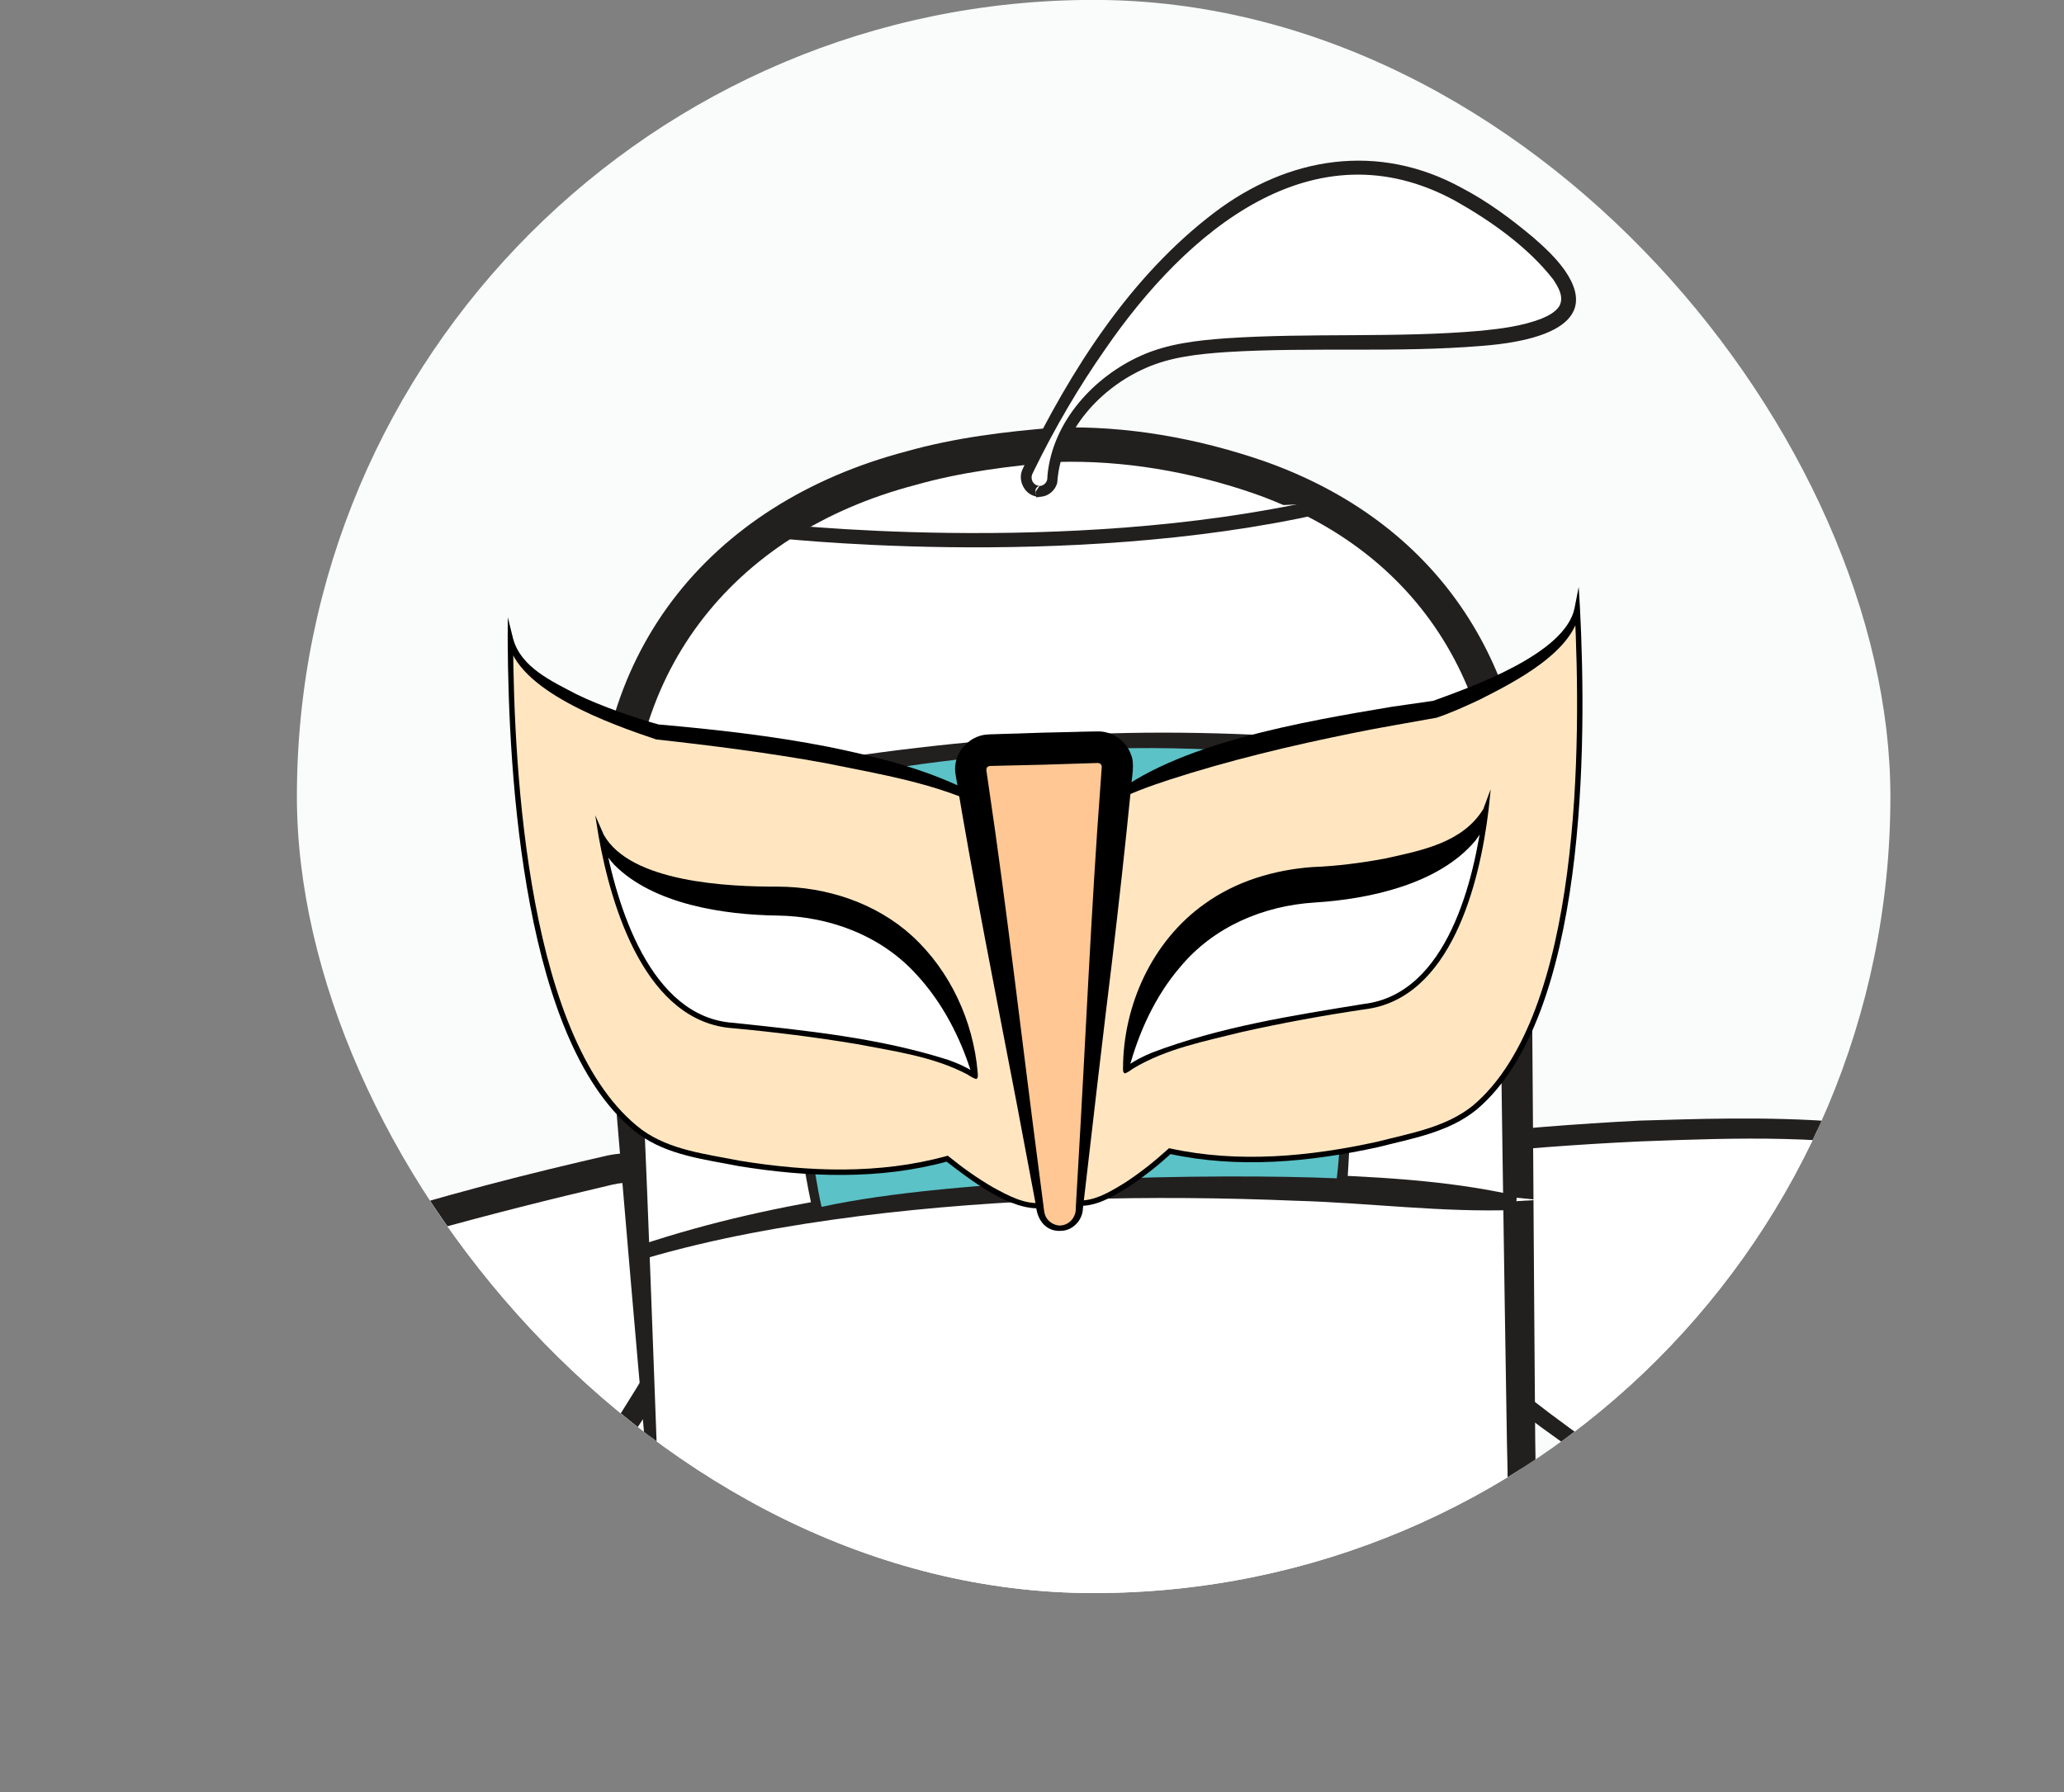 <svg xmlns="http://www.w3.org/2000/svg" fill="none" viewBox="-14.16 0.44 98.44 85.5">
<rect x="-14.16" y="0.44" width="98.44" height="85.5" fill="#808080" stroke="none"/>
<g clip-path="url(#clip0_1260_1031)">
<rect y="0.436" width="76" height="76" rx="38" fill="#FAFBFB"/>
<path d="M52.555 62.256C50.011 59.802 51.476 55.464 54.964 55.099C64.627 54.095 79.245 53.287 81.878 57.223C81.878 57.223 86.141 62.516 82.249 71.161C80.853 74.258 77.6 76.178 74.426 75.753C71.935 75.418 68.886 74.22 64.61 71.615C60.335 69.011 56.23 65.808 52.554 62.261L52.552 62.258L52.555 62.256Z" fill="white"/>
<path d="M52.196 62.484C50.977 61.317 50.526 59.423 51.063 57.806C51.566 56.134 53.094 54.826 54.808 54.645C57.899 54.3 60.964 54.054 64.057 53.897C68.562 53.78 79.411 53.21 82.207 56.95C85.363 61.562 84.624 67.84 81.948 72.473C80.721 74.303 78.792 75.653 76.636 76.037C73.461 76.553 70.283 75.014 67.507 73.665C62.013 70.792 56.359 66.567 52.193 62.486L52.196 62.484ZM52.911 62.03C56.599 65.632 62.521 70.324 67.823 73.036C72.567 75.493 77.646 77.263 81.332 72.057C83.571 68.099 84.312 62.949 82.302 58.768C81.422 56.7 79.843 56.012 77.772 55.517C73.3 54.546 68.658 54.717 64.094 54.889C61.035 55.028 57.953 55.27 54.918 55.588C53.535 55.723 52.325 56.741 51.904 58.085C51.422 59.494 51.87 61.011 52.909 62.028L52.911 62.03Z" fill="#221F1F"/>
<mask id="mask0_1260_1031" style="mask-type:luminance" maskUnits="userSpaceOnUse" x="-15" y="38" width="40" height="33">
<path d="M24.684 48.894L-7.882 38.968L-14.157 60.132L18.41 70.058L24.684 48.894Z" fill="white"/>
</mask>
<g mask="url(#mask0_1260_1031)">
<path d="M19.311 62.293C20.966 59.137 18.243 55.493 14.824 56.274C5.358 58.454 -8.743 62.428 -10.026 67.02C-10.026 67.02 -12.434 73.429 -6.084 80.38C-3.807 82.869 -0.135 83.636 2.742 82.204C4.999 81.075 7.521 78.948 10.768 75.089C14.016 71.23 16.922 66.858 19.308 62.293L19.311 62.293Z" fill="white"/>
<path d="M18.727 62.154C19.364 60.884 19.35 59.392 18.475 58.246C17.697 57.178 16.332 56.645 15.056 56.95C12.098 57.643 9.099 58.395 6.154 59.223C1.779 60.507 -2.658 61.844 -6.604 64.165C-8.412 65.291 -9.675 66.403 -9.891 68.634C-10.544 73.246 -8.285 77.91 -4.947 80.94C-3.001 82.492 -0.261 83.048 2.073 82.129C4.415 81.106 6.363 79.33 8.14 77.467C12.234 73.24 16.601 66.377 18.73 62.157L18.727 62.154ZM19.888 62.433C16.848 68.358 8.935 79.894 2.312 82.771C-0.254 83.757 -3.239 83.216 -5.396 81.526C-7.813 79.397 -9.608 76.553 -10.492 73.403C-10.97 71.549 -11.101 69.57 -10.717 67.679C-10.544 66.579 -9.939 65.474 -9.107 64.71C-4.229 60.188 8.183 57.083 14.78 55.57C18.557 54.731 21.715 58.952 19.881 62.432L19.888 62.433Z" fill="#221F1F"/>
</g>
<path d="M17.106 72.803L15.218 42.58C15.204 42.38 15.187 42.179 15.166 41.978C14.955 39.865 13.993 23.072 36.367 21.644C36.367 21.644 57.219 20.7 58.059 40.107L58.403 70.92C58.468 72.354 58.245 73.723 57.785 74.995C57.006 77.142 55.561 78.937 53.771 80.411C52.852 81.166 51.857 81.81 50.817 82.371C47.559 84.131 43.909 85.07 40.2 85.237L36.989 85.381C34.473 85.495 31.952 85.245 29.521 84.609C27.877 84.18 26.352 83.727 24.916 83.05C21.875 81.62 19.416 79.582 18.107 76.797C17.531 75.574 17.179 74.229 17.113 72.799L17.107 72.799L17.106 72.803Z" fill="white"/>
<path d="M16.938 73.092C16.066 63.242 15.035 51.665 14.359 41.866C13.709 31.777 19.602 24.462 29.069 21.973C31.381 21.32 33.791 21.027 36.169 20.837C39.572 20.738 42.937 21.335 46.159 22.449C54.272 25.326 58.706 31.907 58.837 40.568C58.935 48.767 58.99 60.901 59.06 69.132C59.087 71.069 59.181 73.165 58.472 75.016C56.403 80.746 50.54 83.884 44.995 85.178C42.309 85.846 39.243 85.815 36.494 85.934C30.313 85.999 22.186 83.858 18.563 78.376C17.485 76.732 16.855 74.788 16.786 72.819L17.258 73.113C17.176 73.161 17.019 73.152 16.941 73.099L16.938 73.092ZM17.28 72.51C17.208 72.454 17.055 72.445 16.977 72.49L17.448 72.784C17.941 80.861 26.847 84.232 33.703 84.807C35.303 85.018 37.636 84.776 39.26 84.73C46.016 84.573 54.742 81.53 57.24 74.58C57.878 72.872 57.744 70.969 57.71 69.167C57.573 60.923 57.403 48.819 57.296 40.606C57.155 32.606 53.143 26.616 45.624 23.974C42.64 22.945 39.41 22.383 36.258 22.478C33.994 22.668 31.667 22.958 29.493 23.578C20.714 25.877 15.286 32.733 15.972 42.081C16.542 51.527 16.919 62.983 17.277 72.51L17.28 72.51Z" fill="#221F1F"/>
<path d="M23.247 25.619C23.247 25.619 36.037 27.256 48.33 24.473L23.247 25.619Z" fill="white"/>
<path d="M22.497 25.726C22.497 25.726 36.591 27.373 48.884 24.59" stroke="#221F1F" stroke-width="0.681" stroke-miterlimit="10"/>
<path d="M15.134 39.371C15.134 39.371 36.575 33.368 57.683 37.554L15.134 39.371Z" fill="white"/>
<path d="M15.044 39.043C17.581 38.027 20.246 37.603 22.901 37.094C27.305 36.32 31.825 35.78 36.286 35.532C40.707 35.275 45.357 35.375 49.775 35.764C50.625 35.867 52.971 36.143 53.802 36.249C55.135 36.493 56.46 36.785 57.747 37.22L57.619 37.882C55.848 37.886 54.061 37.539 52.305 37.371C43.502 36.34 34.508 36.702 25.741 37.894C24.219 38.123 21.977 38.47 20.476 38.767C18.731 39.104 16.988 39.464 15.223 39.699L15.043 39.047L15.044 39.043Z" fill="#221F1F"/>
<path d="M16.467 60.162C20.3 58.903 35.025 55.177 59.195 57.679L16.467 60.162Z" fill="white"/>
<path d="M16.365 59.842C23.061 57.607 30.144 56.805 37.16 56.447C40.674 56.305 44.193 56.292 47.704 56.435C51.212 56.57 54.737 56.703 58.188 57.485L58.12 58.159C54.61 58.288 51.153 57.819 47.657 57.721C40.698 57.432 33.705 57.588 26.793 58.456C23.343 58.901 19.901 59.508 16.571 60.488L16.365 59.845L16.365 59.842Z" fill="#221F1F"/>
<path d="M49.724 57.334C50.279 49.817 50.067 36.727 50.067 36.727C50.067 36.727 32.324 34.746 22.876 38.272C22.876 38.272 23.366 51.357 25.027 58.535" stroke="#221F1F" stroke-width="0.681" stroke-miterlimit="10"/>
<path d="M23.006 38.099C22.695 40.527 24.245 54.68 25.024 58.012C31.418 56.615 43.931 56.401 49.596 56.651C50.1 52.531 49.853 42.013 49.737 37.055L49.73 36.841C39.259 35.059 27.637 37.042 23.006 38.099Z" fill="#5BC2C7"/>
<path d="M36.233 48.289L36.229 44.5C36.233 44.378 36.359 44.301 36.464 44.359L40.011 46.375C40.122 46.437 40.117 46.603 40.002 46.66L36.458 48.432C36.353 48.483 36.232 48.408 36.229 48.289L36.233 48.289Z" fill="white" stroke="black" stroke-width="0.163"/>
<path d="M35.472 23.871C34.981 23.912 34.635 23.381 34.852 22.925C36.911 18.583 45.554 2.488 57.079 10.739C68.822 19.145 48.442 15.788 41.873 17.213C39.849 17.654 38.044 18.869 36.922 20.675C36.44 21.453 36.079 22.331 36.045 23.254C36.032 23.583 35.785 23.848 35.471 23.877L35.47 23.872L35.472 23.871Z" fill="white"/>
<path d="M35.717 23.841C35.696 23.787 35.62 23.671 35.509 23.638C35.411 23.604 35.374 23.624 35.296 23.595C35.056 23.507 34.966 23.208 35.107 22.988L35.163 22.87C36.151 20.849 37.289 18.899 38.573 17.069C42.42 11.483 48.468 6.322 55.242 10.018C56.931 10.968 58.702 12.213 59.914 13.764C60.184 14.167 60.446 14.626 60.203 15.055C60.004 15.34 59.698 15.501 59.344 15.647C58.427 15.998 57.441 16.12 56.462 16.219C52.446 16.573 48.352 16.306 44.309 16.578C42.937 16.678 41.529 16.834 40.251 17.41C38.034 18.404 36.044 20.524 35.798 23.117L35.792 23.252C35.787 23.442 35.632 23.604 35.451 23.621C35.45 23.616 35.729 23.852 35.719 23.833L35.517 24.129C35.556 24.122 35.627 24.097 35.674 24.026C35.723 23.958 35.726 23.881 35.72 23.843L35.717 23.841ZM35.225 23.903C35.218 23.865 35.221 23.788 35.268 23.72C35.318 23.652 35.386 23.624 35.423 23.618C35.424 23.623 35.214 23.913 35.222 23.919L35.261 24.164L35.49 24.136C35.848 24.107 36.173 23.832 36.264 23.469C36.429 20.97 38.347 18.931 40.485 17.995C41.682 17.463 43.01 17.326 44.348 17.234C48.405 16.986 52.446 17.278 56.521 16.94C58.426 16.793 62.452 16.206 60.473 13.34C60.035 12.725 59.511 12.242 58.98 11.778C57.901 10.87 56.779 10.043 55.539 9.394C51.573 7.227 47.289 7.901 43.752 10.585C39.739 13.637 36.923 18.068 34.7 22.631L34.644 22.751L34.616 22.811C34.336 23.372 34.748 24.112 35.357 24.132C35.37 24.135 35.323 24.128 35.3 24.11C35.234 24.074 35.198 23.96 35.22 23.904L35.225 23.903Z" fill="#221F1F"/>
<g clip-path="url(#clip1_1260_1031)">
<path d="M38.759 38.665C38.759 38.665 41.535 36.181 54.291 34.274C54.291 34.274 60.878 32.023 61.064 29.451C61.064 29.451 62.705 51.739 54.304 54.281C54.304 54.281 47.439 56.69 41.627 55.354C41.627 55.354 38.749 58.046 37.203 57.832" fill="#FFE6C0"/>
<path d="M38.675 38.57C41.845 35.877 48.139 34.846 52.214 34.157L54.232 33.867L54.16 33.885C56.082 33.188 60.51 31.615 60.938 29.442L61.134 28.438L61.195 29.443C61.525 35.925 61.53 48.955 56.256 53.38C54.93 54.459 53.185 54.75 51.571 55.162C48.313 55.876 44.892 56.198 41.602 55.48L41.719 55.449C41.073 56.036 40.393 56.576 39.664 57.056C38.912 57.513 38.125 58.028 37.191 57.958L37.225 57.703C38.043 57.763 38.838 57.261 39.525 56.839C40.238 56.37 40.914 55.833 41.545 55.258L41.595 55.214L41.659 55.227C44.903 55.934 48.295 55.614 51.516 54.907C53.091 54.501 54.8 54.226 56.093 53.176C61.276 48.803 61.264 35.871 60.938 29.457C60.938 29.457 61.198 29.455 61.195 29.458C61.028 31.483 58.071 32.974 56.445 33.799C55.764 34.118 55.079 34.434 54.357 34.678C53.179 34.895 51.534 35.166 50.38 35.408C47.447 36 44.448 36.714 41.609 37.637C40.675 37.945 39.699 38.285 38.849 38.758L38.677 38.568L38.675 38.57Z" fill="black"/>
<path d="M32.961 38.889C32.961 38.889 30.053 36.561 17.21 35.359C17.21 35.359 10.51 33.475 10.183 30.917C10.183 30.917 9.772 53.261 18.3 55.337C18.3 55.337 25.287 57.364 31.017 55.71C31.017 55.71 34.038 58.24 35.57 57.941" fill="#FFE6C0"/>
<path d="M32.881 38.989C30.5 37.799 27.78 37.368 25.183 36.839C22.6 36.366 19.754 36.001 17.135 35.714C15.026 35.002 10.423 33.396 10.055 30.934C10.054 30.931 10.311 30.919 10.311 30.919C10.338 37.328 11.039 50.251 16.454 54.335C17.803 55.312 19.526 55.493 21.121 55.811C24.375 56.34 27.78 56.472 30.98 55.588L31.043 55.571L31.096 55.613C31.758 56.152 32.462 56.651 33.2 57.08C33.909 57.466 34.727 57.921 35.544 57.816L35.592 58.069C34.041 58.243 32.114 56.717 30.932 55.813L31.051 55.838C27.805 56.733 24.372 56.602 21.079 56.069C19.448 55.747 17.687 55.554 16.304 54.547C10.797 50.42 10.082 37.417 10.054 30.916L10.059 29.886L10.31 30.901C10.679 32.275 12.156 32.937 13.322 33.552C14.488 34.128 16.232 34.719 17.244 34.999C19.922 35.234 22.698 35.545 25.331 36.063C27.497 36.506 29.686 37.041 31.696 37.992C32.172 38.22 32.617 38.447 33.043 38.789L32.881 38.989Z" fill="black"/>
<path d="M36.413 59.03C36.882 59.017 37.267 58.654 37.308 58.186L39.13 37.087C39.176 36.536 38.734 36.068 38.183 36.083L33.035 36.225C32.478 36.241 32.061 36.742 32.148 37.292L35.475 58.249C35.546 58.707 35.948 59.04 36.412 59.027L36.413 59.03Z" fill="#FFC793"/>
<path d="M36.409 58.901C36.85 58.882 37.17 58.49 37.148 58.06L37.16 57.851L37.256 56.185C37.599 50.4 37.89 43.626 38.327 37.871L38.386 37.04C38.387 36.984 38.385 36.979 38.373 36.948C38.324 36.839 38.219 36.829 38.109 36.84L37.275 36.866L35.608 36.919L33.941 36.958L33.107 36.978C33.017 36.97 32.91 37.009 32.89 37.107C32.878 37.148 32.879 37.174 32.888 37.22L33.008 38.046C33.856 43.747 34.63 50.5 35.383 56.237L35.598 57.892C35.636 58.153 35.63 58.397 35.797 58.602C35.941 58.786 36.17 58.903 36.411 58.904L36.409 58.901ZM36.416 59.158C35.693 59.185 35.302 58.608 35.248 57.945C35.058 56.931 34.52 54.084 34.322 53.029C33.381 48.127 32.198 42.181 31.401 37.302C31.289 36.407 32.022 35.534 32.924 35.479C32.983 35.467 33.817 35.452 33.901 35.444L35.569 35.391L37.236 35.352C37.325 35.34 38.132 35.338 38.18 35.331C38.88 35.312 39.55 35.776 39.782 36.437C39.973 36.868 39.812 37.553 39.786 37.995C39.515 40.747 39.202 43.543 38.88 46.283C38.504 49.325 37.856 54.883 37.513 57.878L37.488 58.084C37.48 58.646 36.991 59.165 36.418 59.155L36.416 59.158Z" fill="black"/>
<path d="M39.531 51.527C39.531 51.527 40.165 42.854 49.125 42.61C49.125 42.61 55.766 42.175 56.708 39.069C56.708 39.069 55.934 48.075 50.809 48.473C50.809 48.473 41.215 49.861 39.531 51.527Z" fill="white"/>
<path d="M39.479 51.645C39.445 51.627 39.397 51.557 39.403 51.505L39.402 51.469L39.401 51.423C39.402 48.402 40.786 45.34 43.284 43.564C44.776 42.481 46.599 41.94 48.413 41.803C49.564 41.761 50.743 41.61 51.882 41.399C53.612 41.015 55.592 40.655 56.584 39.034L56.938 38.085L56.834 39.084C56.414 42.555 55.06 48.096 50.918 48.59C48.97 48.88 47.021 49.234 45.097 49.664C43.328 50.106 41.469 50.458 39.893 51.407C39.777 51.49 39.614 51.612 39.476 51.65L39.479 51.645ZM39.585 51.41C39.626 51.314 39.582 51.298 39.668 51.246C40.003 51.004 40.378 50.827 40.756 50.665C44.007 49.425 47.466 48.888 50.888 48.332C54.871 47.86 56.176 42.395 56.58 39.057L56.83 39.104C56.772 39.619 56.529 40.121 56.205 40.544C54.465 42.624 51.137 43.332 48.549 43.493C46.099 43.646 43.727 44.643 42.127 46.571C40.945 47.944 40.144 49.691 39.679 51.452L39.667 51.495C39.667 51.495 39.663 51.521 39.662 51.506C39.666 51.47 39.619 51.415 39.583 51.413L39.585 51.41Z" fill="black"/>
<path d="M32.355 51.802C32.355 51.802 31.244 43.177 22.285 43.426C22.285 43.426 15.629 43.358 14.519 40.308C14.519 40.308 15.787 49.258 20.927 49.373C20.927 49.373 30.581 50.231 32.355 51.802Z" fill="white"/>
<path d="M32.292 51.688C32.257 51.689 32.212 51.75 32.218 51.785C32.218 51.803 32.215 51.778 32.213 51.775L32.201 51.732L32.176 51.645C31.648 49.925 30.773 48.249 29.556 46.935C27.867 45.064 25.395 44.149 22.909 44.115C20.359 44.08 17.014 43.582 15.142 41.7C14.787 41.318 14.505 40.85 14.393 40.348L14.641 40.287C15.225 43.59 16.834 48.985 20.835 49.234C24.282 49.601 27.765 49.947 31.08 51.006C31.464 51.147 31.851 51.303 32.198 51.527C32.287 51.573 32.246 51.595 32.29 51.686L32.292 51.688ZM32.412 51.916C32.272 51.887 32.102 51.776 31.982 51.697C30.357 50.838 28.478 50.587 26.69 50.244C24.745 49.92 22.78 49.674 20.819 49.492C16.653 49.221 15.001 43.773 14.388 40.325L14.229 39.333L14.635 40.262C15.915 42.539 20.577 42.742 22.943 42.736C25.261 42.744 27.616 43.511 29.349 45.093C31.163 46.763 32.261 49.151 32.469 51.594L32.475 51.686L32.476 51.732C32.49 51.793 32.459 51.884 32.411 51.911L32.412 51.916Z" fill="black"/>
</g>
</g>
<defs>
<clipPath id="clip0_1260_1031">
<rect y="0.436" width="76" height="76" rx="38" fill="white"/>
</clipPath>
<clipPath id="clip1_1260_1031">
<rect width="51.21" height="30.03" fill="white" transform="translate(10 29.847) rotate(-1.578)"/>
</clipPath>
</defs>
</svg>